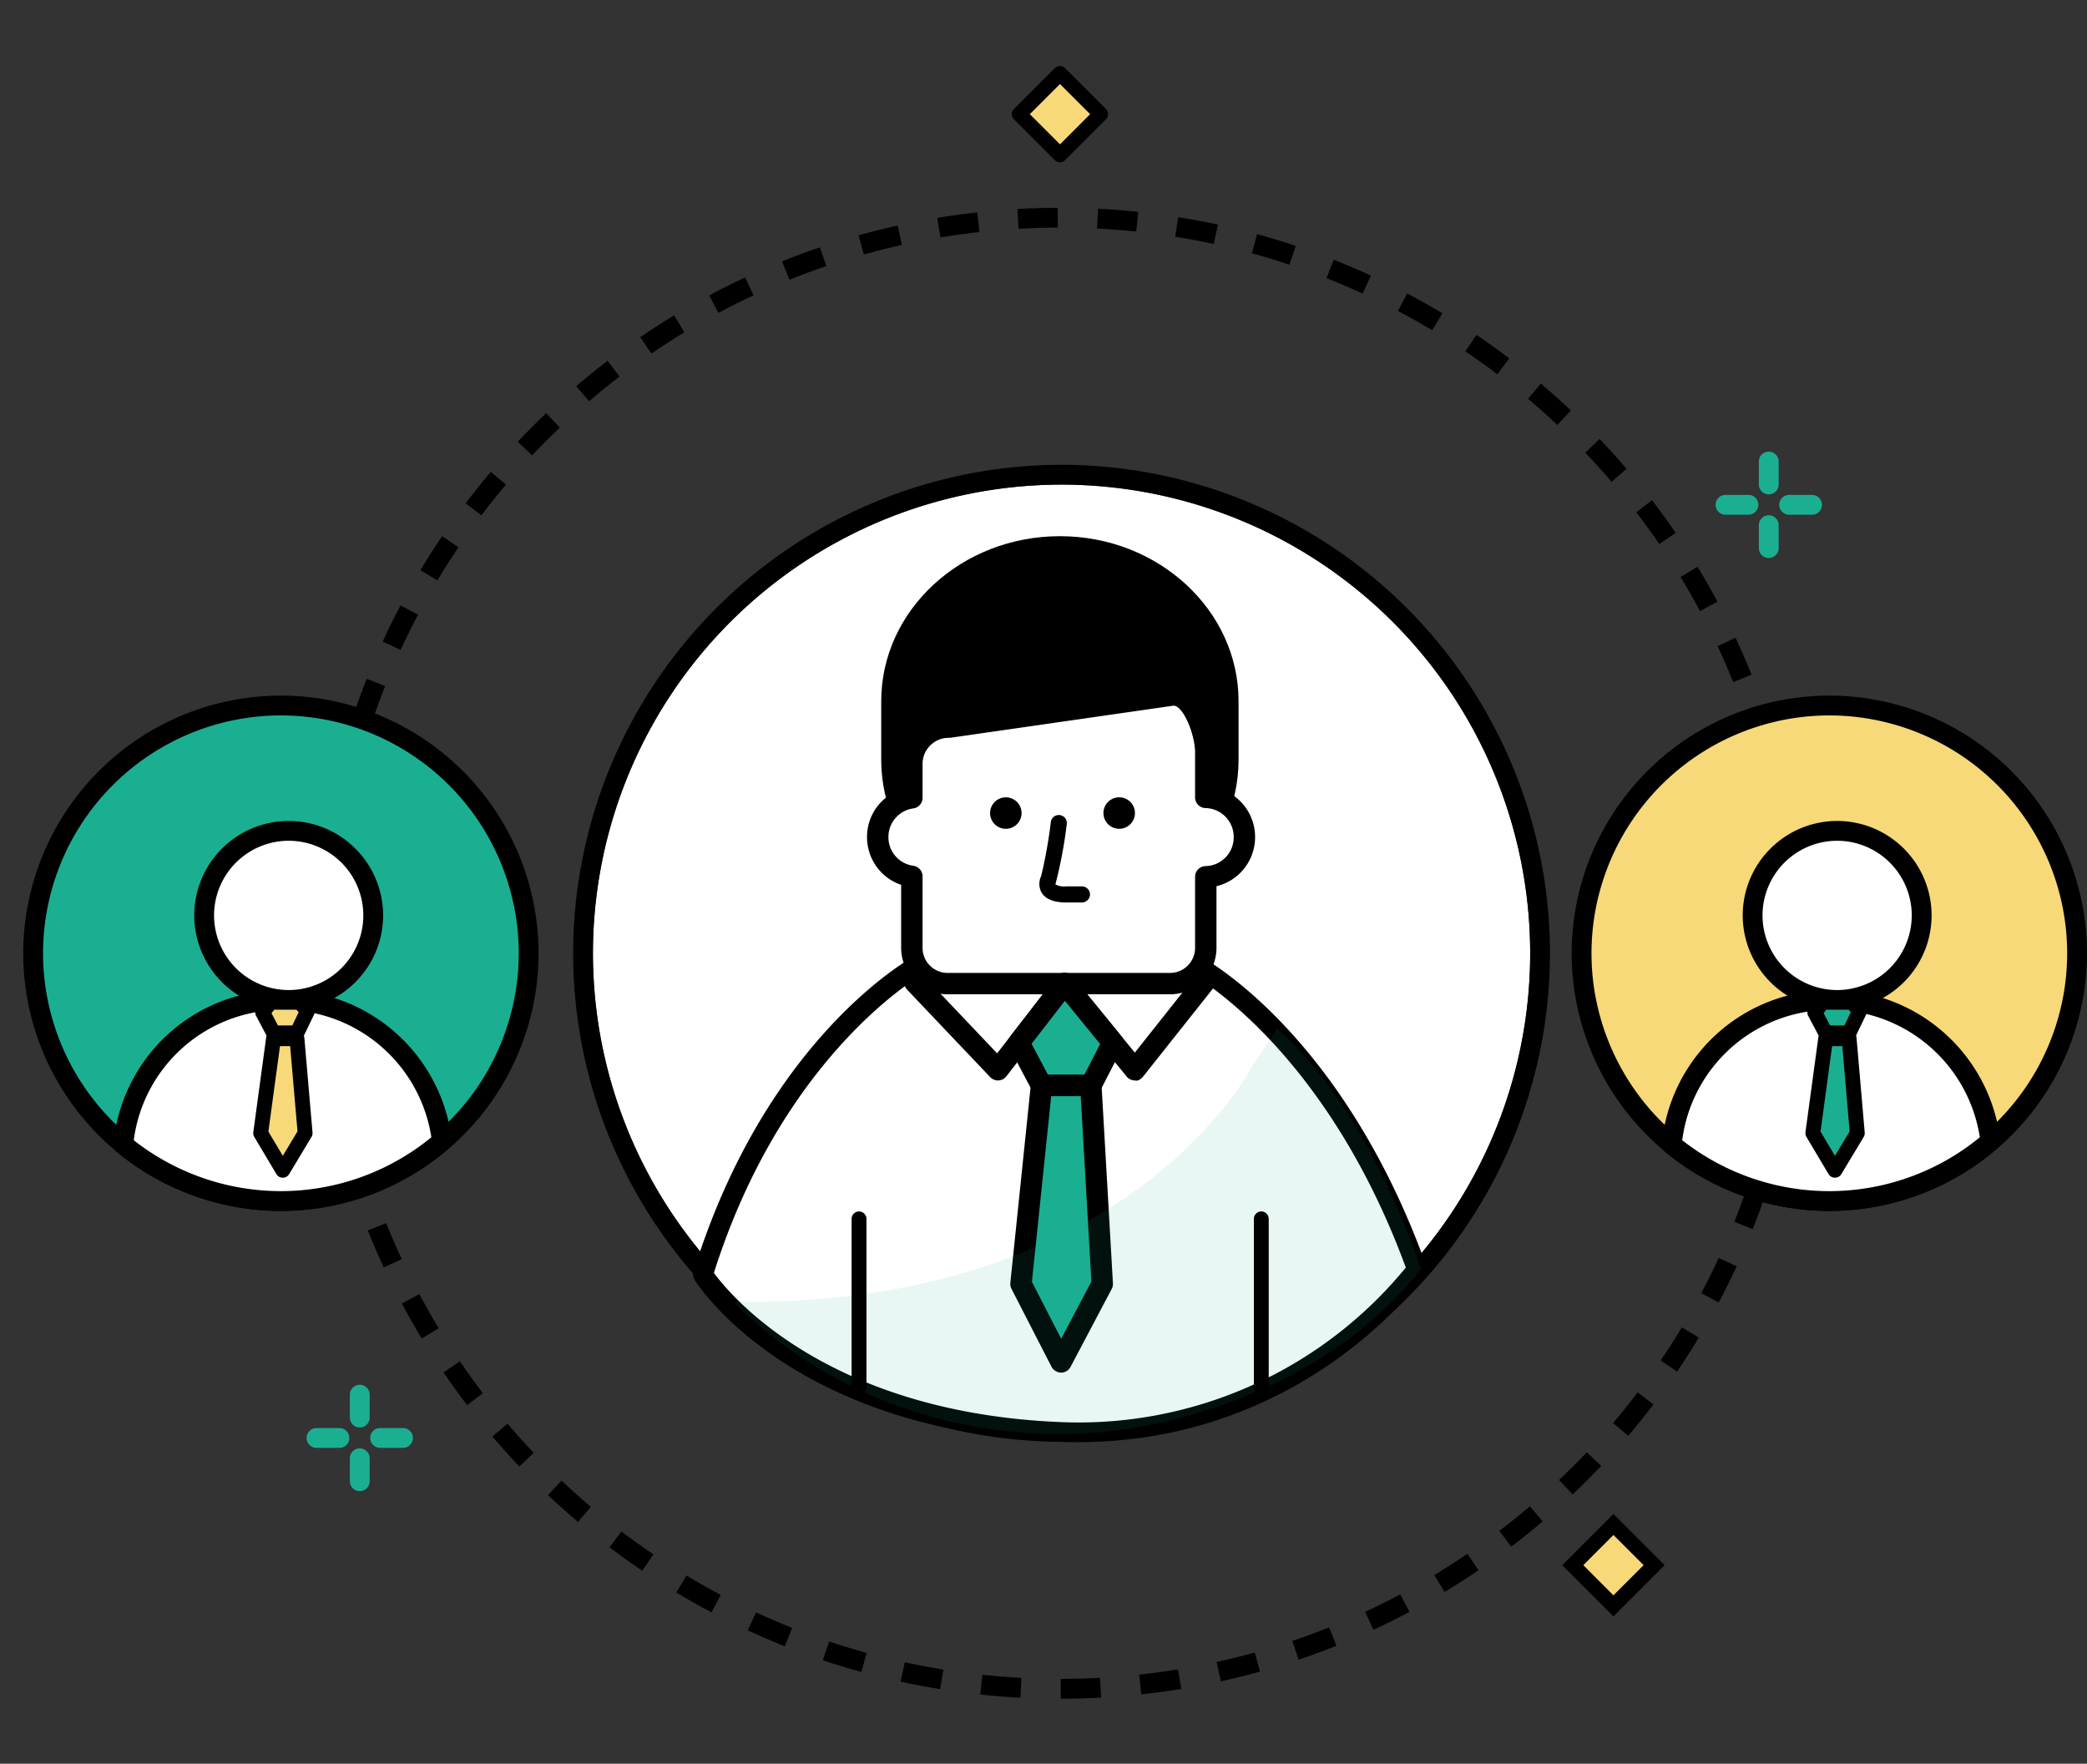 <svg xmlns="http://www.w3.org/2000/svg" xmlns:xlink="http://www.w3.org/1999/xlink" width="284" height="240" viewBox="0 0 284 240">
  <rect x="0" y="0" width="284" height="240" fill="#333333" stroke="none"/>
  <defs>
    <clipPath id="clip-path">
      <rect id="사각형_2330" data-name="사각형 2330" width="284" height="240" transform="translate(1118 1220)" fill="#e6e6e6"/>
    </clipPath>
  </defs>
  <g id="마스크_그룹_8" data-name="마스크 그룹 8" transform="translate(-1118 -1220)" clip-path="url(#clip-path)">
    <g id="그룹_3420" data-name="그룹 3420" transform="translate(1831.501 1312.305)">
      <g id="그룹_3398" data-name="그룹 3398" transform="translate(-480.042 -30.848)">
        <path id="패스_6750" data-name="패스 6750" d="M-620.456-58.969h-3.12a1.349,1.349,0,0,1-1.348-1.348,1.347,1.347,0,0,1,1.348-1.348h3.12a1.347,1.347,0,0,1,1.348,1.348A1.349,1.349,0,0,1-620.456-58.969Z" transform="translate(624.924 67.553)" fill="#1baf92"/>
        <path id="패스_6751" data-name="패스 6751" d="M-617.25-58.969h-3.114a1.349,1.349,0,0,1-1.348-1.348,1.347,1.347,0,0,1,1.348-1.348h3.114a1.347,1.347,0,0,1,1.348,1.348A1.349,1.349,0,0,1-617.25-58.969Z" transform="translate(630.372 67.553)" fill="#1baf92"/>
        <path id="패스_6752" data-name="패스 6752" d="M-621.393-58.036a1.347,1.347,0,0,1-1.348-1.348V-62.5a1.349,1.349,0,0,1,1.348-1.348,1.349,1.349,0,0,1,1.348,1.348v3.117A1.347,1.347,0,0,1-621.393-58.036Z" transform="translate(628.627 63.849)" fill="#1baf92"/>
        <path id="패스_6753" data-name="패스 6753" d="M-621.393-54.824a1.347,1.347,0,0,1-1.348-1.348v-3.117a1.349,1.349,0,0,1,1.348-1.348,1.349,1.349,0,0,1,1.348,1.348v3.117A1.347,1.347,0,0,1-621.393-54.824Z" transform="translate(628.627 69.297)" fill="#1baf92"/>
      </g>
      <g id="그룹_3399" data-name="그룹 3399" transform="translate(-671.779 96.129)">
        <path id="패스_6754" data-name="패스 6754" d="M-691.573-11.874h-3.117a1.347,1.347,0,0,1-1.348-1.348,1.35,1.35,0,0,1,1.348-1.348h3.117a1.349,1.349,0,0,1,1.348,1.348A1.345,1.345,0,0,1-691.573-11.874Z" transform="translate(696.038 20.458)" fill="#1baf92"/>
        <path id="패스_6755" data-name="패스 6755" d="M-688.367-11.874h-3.111a1.345,1.345,0,0,1-1.348-1.348,1.349,1.349,0,0,1,1.348-1.348h3.111a1.349,1.349,0,0,1,1.348,1.348A1.345,1.345,0,0,1-688.367-11.874Z" transform="translate(701.486 20.458)" fill="#1baf92"/>
        <path id="패스_6756" data-name="패스 6756" d="M-692.506-10.944a1.345,1.345,0,0,1-1.348-1.348v-3.114a1.349,1.349,0,0,1,1.348-1.348,1.35,1.35,0,0,1,1.348,1.348v3.114A1.347,1.347,0,0,1-692.506-10.944Z" transform="translate(699.743 16.754)" fill="#1baf92"/>
        <path id="패스_6757" data-name="패스 6757" d="M-692.506-7.727a1.349,1.349,0,0,1-1.348-1.348v-3.12a1.345,1.345,0,0,1,1.348-1.348,1.347,1.347,0,0,1,1.348,1.348v3.12A1.35,1.35,0,0,1-692.506-7.727Z" transform="translate(699.743 22.2)" fill="#1baf92"/>
      </g>
      <path id="패스_6758" data-name="패스 6758" d="M-594.093,126.724l0-2.7c1.793-.005,3.572-.051,5.341-.148l.148,2.691Q-591.332,126.72-594.093,126.724Zm-5.489-.143q-2.754-.142-5.471-.431l.286-2.68q2.641.275,5.325.421Zm16.447-.456-.288-2.68c1.779-.191,3.543-.434,5.3-.717l.434,2.658Q-580.392,125.828-583.135,126.126Zm-27.361-.706q-2.722-.441-5.392-1.022l.572-2.634q2.6.562,5.252.995Zm38.194-1.065-.58-2.631q2.62-.578,5.187-1.291l.72,2.6Q-569.611,123.764-572.3,124.354Zm-48.92-1.27q-2.657-.732-5.252-1.6l.857-2.556q2.528.849,5.112,1.561Zm59.5-1.672-.863-2.553q2.536-.857,5.015-1.844l1,2.5Q-559.116,120.534-561.725,121.413Zm-69.915-1.823c-1.709-.679-3.394-1.407-5.055-2.17l1.13-2.448q2.426,1.12,4.921,2.111Zm80.1-2.243-1.138-2.451c1.618-.747,3.211-1.542,4.778-2.373l1.267,2.378Q-549.05,116.191-551.539,117.347Zm-90.083-2.37q-2.435-1.29-4.788-2.707l1.391-2.308q2.289,1.375,4.656,2.631Zm99.762-2.782-1.4-2.305q2.289-1.383,4.5-2.882l1.518,2.23Q-539.51,110.777-541.859,112.194Zm-109.18-2.882q-2.277-1.545-4.462-3.2l1.629-2.149q2.131,1.618,4.346,3.119Zm118.253-3.281-1.639-2.146c1.423-1.078,2.807-2.195,4.166-3.349l1.744,2.055Q-530.6,104.366-532.787,106.031Zm-127-3.362q-2.095-1.775-4.09-3.664l1.852-1.96q1.941,1.832,3.982,3.567Zm135.357-3.748-1.855-1.96c1.294-1.221,2.553-2.486,3.777-3.775l1.958,1.852Q-522.437,97.028-524.429,98.921Zm-143.335-3.8c-1.259-1.324-2.483-2.688-3.672-4.079l2.054-1.75q1.735,2.034,3.573,3.974Zm150.885-4.171-2.052-1.75q1.727-2.034,3.349-4.166l2.149,1.634Q-515.1,88.86-516.879,90.954Zm-158-4.182q-1.662-2.176-3.208-4.449l2.227-1.518q1.509,2.212,3.125,4.333Zm164.654-4.562-2.23-1.513q1.5-2.212,2.882-4.505l2.313,1.391Q-508.685,79.941-510.228,82.21Zm-170.828-4.5q-1.415-2.346-2.71-4.767l2.378-1.27q1.262,2.358,2.64,4.643Zm176.5-4.907-2.381-1.265c.836-1.575,1.629-3.168,2.381-4.794l2.448,1.135Q-503.268,70.372-504.555,72.8Zm-181.659-4.764Q-687.37,65.553-688.39,63l2.5-1q.995,2.483,2.117,4.9Zm186.28-5.212-2.5-1c.661-1.65,1.275-3.333,1.847-5.026l2.556.86Q-498.917,60.275-499.934,62.824Zm-190.36-4.972q-.877-2.592-1.62-5.247l2.6-.725q.72,2.584,1.577,5.107Zm193.868-5.446-2.6-.717q.712-2.568,1.286-5.187l2.634.574Q-495.694,49.769-496.426,52.406Zm-196.82-5.128q-.59-2.669-1.038-5.392l2.658-.437q.437,2.649,1.014,5.247Zm199.166-5.595-2.661-.431c.286-1.747.523-3.519.717-5.3l2.68.291C-493.541,38.07-493.786,39.888-494.08,41.683ZM-695.028,36.45q-.3-2.718-.45-5.476l2.691-.146q.146,2.681.44,5.325ZM-492.9,30.769l-2.693-.14q.141-2.657.143-5.344v-.4h2.7v.388C-492.759,27.124-492.807,28.952-492.9,30.769Zm-202.732-5.285v-.2q0-2.661.135-5.282l2.693.138q-.129,2.556-.132,5.144Zm200.017-5.942q-.153-2.681-.45-5.325l2.68-.3q.3,2.714.461,5.471ZM-692.391,14.81l-2.683-.283q.291-2.742.725-5.444l2.661.429Q-692.112,12.137-692.391,14.81ZM-496.8,8.922q-.445-2.645-1.022-5.244l2.629-.588q.6,2.669,1.051,5.39ZM-690.7,4.263l-2.637-.572q.587-2.694,1.31-5.333l2.6.714Q-690.129,1.641-690.7,4.263ZM-499.133-1.5q-.724-2.58-1.585-5.1l2.551-.868q.881,2.588,1.631,5.244ZM-687.869-6.042l-2.556-.855q.874-2.613,1.887-5.169l2.508.992Q-687.017-8.59-687.869-6.042Zm185.288-5.573q-1-2.483-2.127-4.894l2.443-1.143c.768,1.653,1.5,3.33,2.186,5.028Zm-181.344-4.379-2.448-1.13q1.153-2.5,2.437-4.929l2.383,1.259Q-682.8-18.431-683.925-15.994ZM-507.1-21.281q-1.258-2.354-2.645-4.635l2.3-1.4q1.424,2.338,2.721,4.761Zm-171.823-4.171-2.311-1.389q1.411-2.358,2.955-4.635l2.232,1.513Q-677.545-27.751-678.926-25.452Zm166.283-4.95q-1.508-2.208-3.136-4.325l2.141-1.642q1.67,2.176,3.222,4.446Zm-160.292-3.909-2.146-1.629q1.658-2.188,3.432-4.287l2.06,1.742Q-671.316-36.443-672.935-34.312Zm153.794-4.567q-1.735-2.03-3.583-3.966l1.955-1.86q1.893,1.986,3.678,4.071ZM-666.027-42.47l-1.96-1.852q1.885-1.994,3.874-3.891l1.858,1.955Q-664.193-44.418-666.027-42.47Zm139.512-4.144c-1.294-1.221-2.629-2.408-3.988-3.559l1.739-2.06c1.4,1.184,2.764,2.4,4.1,3.659Zm-131.769-3.222-1.752-2.052q2.087-1.78,4.268-3.448l1.639,2.141Q-656.252-51.57-658.284-49.836Zm123.607-3.678q-2.135-1.61-4.357-3.111l1.513-2.235q2.277,1.541,4.465,3.195ZM-649.8-56.326l-1.518-2.227q2.261-1.545,4.611-2.968l1.4,2.3Q-647.595-57.828-649.8-56.326Zm106.257-3.168q-2.293-1.375-4.667-2.623l1.259-2.386q2.439,1.286,4.791,2.694Zm-97.128-2.367-1.27-2.378q2.414-1.29,4.9-2.451l1.14,2.443Q-638.323-63.119-640.672-61.861Zm87.661-2.623q-2.431-1.116-4.92-2.1l.99-2.507q2.564,1.011,5.058,2.16Zm-78-1.887-1.006-2.5q2.544-1.023,5.15-1.909l.868,2.551Q-628.53-67.364-631.007-66.372Zm68.041-2.046q-2.528-.845-5.115-1.55l.712-2.6q2.657.728,5.255,1.593ZM-620.89-69.81l-.725-2.6q2.629-.736,5.325-1.337l.585,2.634Q-618.322-70.527-620.89-69.81Zm47.618-1.429c-1.731-.372-3.486-.7-5.25-.984l.421-2.661q2.726.433,5.4,1.011Zm-37.189-.887-.439-2.661q2.7-.445,5.438-.75l.3,2.68Q-607.835-72.561-610.461-72.126Zm26.636-.8c-1.758-.186-3.538-.321-5.325-.413l.132-2.694q2.758.142,5.479.426Zm-16.013-.38-.154-2.691c1.817-.1,3.651-.159,5.487-.162l.011,2.7Q-597.188-73.454-599.838-73.3Z" transform="translate(24.939 12.129)"/>
      <g id="그룹_3400" data-name="그룹 3400" transform="translate(-710.34 2.35)">
        <path id="패스_6759" data-name="패스 6759" d="M-642.408-17.32a33.715,33.715,0,0,1-33.716,33.713A33.713,33.713,0,0,1-709.84-17.32a33.712,33.712,0,0,1,33.716-33.716A33.714,33.714,0,0,1-642.408-17.32Z" transform="translate(711.188 52.384)" fill="#1baf92"/>
        <path id="패스_6760" data-name="패스 6760" d="M-675.276,18.589A35.1,35.1,0,0,1-710.34-16.472a35.1,35.1,0,0,1,35.064-35.064,35.1,35.1,0,0,1,35.064,35.064A35.1,35.1,0,0,1-675.276,18.589Zm0-67.429a32.4,32.4,0,0,0-32.368,32.368,32.4,32.4,0,0,0,32.368,32.365,32.4,32.4,0,0,0,32.368-32.365A32.4,32.4,0,0,0-675.276-48.84Z" transform="translate(710.34 51.536)"/>
      </g>
      <g id="그룹_3402" data-name="그룹 3402" transform="translate(-698.069 42.413)">
        <g id="그룹_3401" data-name="그룹 3401">
          <path id="패스_6761" data-name="패스 6761" d="M-683.579-36.177a21.819,21.819,0,0,0-21.71,19.669,33.563,33.563,0,0,0,21.445,7.7,33.549,33.549,0,0,0,21.915-8.126A21.808,21.808,0,0,0-683.579-36.177Z" transform="translate(706.636 37.525)" fill="#fff"/>
          <path id="패스_6762" data-name="패스 6762" d="M-683-6.614a35.137,35.137,0,0,1-22.3-8.005,1.34,1.34,0,0,1-.483-1.173,23.065,23.065,0,0,1,23.05-20.885,23.147,23.147,0,0,1,22.99,20.432,1.351,1.351,0,0,1-.461,1.181A35.045,35.045,0,0,1-683-6.614Zm-20.022-9.628A32.43,32.43,0,0,0-683-9.311a32.339,32.339,0,0,0,20.48-7.331,20.453,20.453,0,0,0-20.216-17.339A20.377,20.377,0,0,0-703.018-16.243Z" transform="translate(705.789 36.677)"/>
        </g>
      </g>
      <g id="그룹_3403" data-name="그룹 3403" transform="translate(-635.51 -29.058)">
        <path id="패스_6763" data-name="패스 6763" d="M-554.045,1.585a63.766,63.766,0,0,1-63.765,63.77,63.769,63.769,0,0,1-63.776-63.77,63.77,63.77,0,0,1,63.776-63.77A63.768,63.768,0,0,1-554.045,1.585Z" transform="translate(684.282 64.881)" fill="#fff"/>
        <path id="패스_6764" data-name="패스 6764" d="M-616.114,69.748A66.542,66.542,0,0,1-682.586,3.282a66.544,66.544,0,0,1,66.472-66.467A66.541,66.541,0,0,1-549.653,3.282,66.54,66.54,0,0,1-616.114,69.748Zm0-130.237A63.846,63.846,0,0,0-679.89,3.282a63.843,63.843,0,0,0,63.776,63.77,63.837,63.837,0,0,0,63.765-63.77A63.841,63.841,0,0,0-616.114-60.489Z" transform="translate(682.586 63.185)"/>
      </g>
      <g id="그룹_3404" data-name="그룹 3404" transform="translate(-619.185 37.646)">
        <path id="패스_6765" data-name="패스 6765" d="M-609.017-37.945h-13.289l.55,2.149-12.154.051.563-2.2h-13.29s-19.677,10.736-29.394,42.139c0,0,12.338,19.736,48.038,21.394,32.877,1.44,49.119-22.122,49.119-22.122C-590.179-27.934-609.017-37.945-609.017-37.945Z" transform="translate(677.38 39.293)" fill="#fff"/>
        <path id="패스_6766" data-name="패스 6766" d="M-624.27,27.849h0c-.965,0-1.941-.022-2.933-.065-35.994-1.672-48.6-21.195-49.122-22.025a1.353,1.353,0,0,1-.145-1.116c9.768-31.562,29.213-42.471,30.035-42.921a1.36,1.36,0,0,1,.647-.167h13.29a1.358,1.358,0,0,1,1.065.52,1.365,1.365,0,0,1,.24,1.165l-.129.51,8.679-.04-.121-.469a1.348,1.348,0,0,1,.24-1.165,1.356,1.356,0,0,1,1.068-.52h13.289a1.372,1.372,0,0,1,.634.159c.787.421,19.426,10.615,30.777,42.144a1.362,1.362,0,0,1-.159,1.224C-577.073,5.312-592.975,27.849-624.27,27.849ZM-673.7,4.815c2.2,3,15.258,18.819,46.62,20.275a57.574,57.574,0,0,0,47.537-21C-589.821-23.9-606.2-34.376-608.527-35.749h-11.194l.119.464a1.346,1.346,0,0,1-.24,1.159,1.34,1.34,0,0,1-1.057.526l-12.154.051a1.621,1.621,0,0,1-1.07-.515,1.359,1.359,0,0,1-.245-1.165l.135-.52h-11.189C-647.819-34.3-664.845-23.149-673.7,4.815Z" transform="translate(676.531 38.445)"/>
      </g>
      <g id="그룹_3405" data-name="그룹 3405" transform="translate(-593.584 -19.346)">
        <path id="패스_6767" data-name="패스 6767" d="M-620.782-30.039c0,11.6-10.232,21-22.856,21h0c-12.621,0-22.858-9.4-22.858-21v-8c0-11.6,10.237-21,22.858-21h0c12.624,0,22.856,9.4,22.856,21Z" transform="translate(667.952 60.501)"/>
        <path id="패스_6768" data-name="패스 6768" d="M-642.722-6.67c-13.408,0-24.314-10.07-24.314-22.451v-8c0-12.384,10.906-22.459,24.314-22.459s24.312,10.076,24.312,22.459v8C-618.41-16.74-629.313-6.67-642.722-6.67Zm0-50c-11.8,0-21.4,8.768-21.4,19.545v8c0,10.774,9.6,19.539,21.4,19.539s21.4-8.765,21.4-19.539v-8C-621.322-47.9-630.923-56.668-642.722-56.668Z" transform="translate(667.036 59.583)"/>
      </g>
      <g id="그룹_3406" data-name="그룹 3406" transform="translate(-595.514 0.819)">
        <path id="패스_6769" data-name="패스 6769" d="M-617.316-32.229a5.359,5.359,0,0,0-5.255-5.406v-6.083c0-2.683-1.707-7.851-4.389-7.851L-657.6-47.177a4.923,4.923,0,0,0-4.966,4.823v4.778a5.359,5.359,0,0,0-4.643,5.347,5.352,5.352,0,0,0,4.643,5.341v9.739a4.861,4.861,0,0,0,4.859,4.859h30.284a4.86,4.86,0,0,0,4.856-4.859v-9.677A5.357,5.357,0,0,0-617.316-32.229Z" transform="translate(668.668 53.011)" fill="#fff"/>
        <path id="패스_6770" data-name="패스 6770" d="M-626.511-9.927h-30.284a6.321,6.321,0,0,1-6.315-6.314v-8.582a6.851,6.851,0,0,1-4.643-6.5,6.851,6.851,0,0,1,4.643-6.5v-3.626a6.359,6.359,0,0,1,6.422-6.279l30.437-4.379h.011c4.036,0,6.04,6.05,6.04,9.294v4.8a6.871,6.871,0,0,1,5.255,6.689,6.865,6.865,0,0,1-5.255,6.687v8.393A6.321,6.321,0,0,1-626.511-9.927Zm.466-39.278-30.437,4.379a3.56,3.56,0,0,0-3.713,3.381v4.778a1.46,1.46,0,0,1-1.273,1.445,3.915,3.915,0,0,0-3.373,3.9,3.905,3.905,0,0,0,3.37,3.9,1.46,1.46,0,0,1,1.275,1.445v9.739a3.405,3.405,0,0,0,3.4,3.4h30.284a3.407,3.407,0,0,0,3.4-3.4v-9.677a1.458,1.458,0,0,1,1.443-1.459,3.908,3.908,0,0,0,3.813-3.945,3.918,3.918,0,0,0-3.813-3.95,1.454,1.454,0,0,1-1.443-1.456V-42.81C-623.111-45.277-624.713-49.206-626.045-49.206Z" transform="translate(667.752 52.104)"/>
      </g>
      <path id="패스_6771" data-name="패스 6771" d="M-651.536-44.26a2.137,2.137,0,0,1-2.138,2.141,2.14,2.14,0,0,1-2.146-2.141,2.144,2.144,0,0,1,2.146-2.143A2.141,2.141,0,0,1-651.536-44.26Z" transform="translate(92.477 62.593)"/>
      <path id="패스_6772" data-name="패스 6772" d="M-657.255-44.26a2.14,2.14,0,0,1-2.143,2.141,2.14,2.14,0,0,1-2.143-2.141A2.144,2.144,0,0,1-659.4-46.4,2.144,2.144,0,0,1-657.255-44.26Z" transform="translate(82.771 62.593)"/>
      <path id="패스_6773" data-name="패스 6773" d="M-653.256-33.612H-655.4c-1.674,0-2.793-.445-3.335-1.321a2.428,2.428,0,0,1-.073-2.257,64.563,64.563,0,0,0,1.318-7.363,1.089,1.089,0,0,1,1.224-.946,1.089,1.089,0,0,1,.944,1.221,61.93,61.93,0,0,1-1.472,7.921l-.078.289a2.518,2.518,0,0,0,1.472.27h2.143a1.1,1.1,0,0,1,1.095,1.095A1.093,1.093,0,0,1-653.256-33.612Z" transform="translate(86.987 64.108)"/>
      <path id="패스_6774" data-name="패스 6774" d="M-647.3-22.807a1.456,1.456,0,0,1-1.127-.534l-9.569-11.72a1.458,1.458,0,0,1,.208-2.049,1.461,1.461,0,0,1,2.052.2l8.423,10.321,8.3-10.467a1.457,1.457,0,0,1,2.047-.235,1.454,1.454,0,0,1,.235,2.046l-9.429,11.882C-646.431-23.009-646.886-22.672-647.3-22.807Z" transform="translate(88.237 77.522)"/>
      <path id="패스_6775" data-name="패스 6775" d="M-653.128-22.807a1.462,1.462,0,0,1-1.06-.453l-11.284-11.882a1.46,1.46,0,0,1,.054-2.06,1.46,1.46,0,0,1,2.06.054l10.116,10.655,8.032-10.38a1.456,1.456,0,0,1,2.044-.262,1.458,1.458,0,0,1,.261,2.044l-9.076,11.72a1.453,1.453,0,0,1-1.076.564Z" transform="translate(75.43 77.522)"/>
      <g id="그룹_3407" data-name="그룹 3407" transform="translate(-576.309 40.083)">
        <path id="패스_6776" data-name="패스 6776" d="M-660.089-28.956-653.862-37l6.569,8.045-3,5.82h-6.714Z" transform="translate(661.544 38.457)" fill="#1baf92"/>
        <path id="패스_6777" data-name="패스 6777" d="M-649.376-20.763h-6.713a1.453,1.453,0,0,1-1.286-.774l-3.084-5.821a1.46,1.46,0,0,1,.135-1.575l6.226-8.043a1.465,1.465,0,0,1,1.132-.566,1.587,1.587,0,0,1,1.151.534l6.565,8.045a1.459,1.459,0,0,1,.167,1.591l-3,5.816A1.459,1.459,0,0,1-649.376-20.763Zm-5.837-2.915h4.95l2.151-4.182-4.8-5.886-4.532,5.853Z" transform="translate(660.629 37.541)"/>
      </g>
      <g id="그룹_3408" data-name="그룹 3408" transform="translate(-576.021 53.947)">
        <path id="패스_6778" data-name="패스 6778" d="M-650.472-31.859h-6.714l-2.8,27,5.453,10.617,5.61-10.617Z" transform="translate(661.437 33.316)" fill="#1baf92"/>
        <path id="패스_6779" data-name="패스 6779" d="M-653.614,8.13a1.518,1.518,0,0,1-1.294-.793l-5.454-10.615a1.446,1.446,0,0,1-.151-.814l2.793-27A1.458,1.458,0,0,1-656.27-32.4h6.713a1.452,1.452,0,0,1,1.451,1.372l1.553,27a1.461,1.461,0,0,1-.164.766l-5.608,10.618A1.455,1.455,0,0,1-653.614,8.13Zm-3.961-12.354,3.98,7.743,4.112-7.784-1.451-25.22h-4.023Z" transform="translate(660.522 32.399)"/>
      </g>
      <g id="그룹_3409" data-name="그룹 3409" transform="translate(-687.069 19.406)">
        <path id="패스_6780" data-name="패스 6780" d="M-678.2-33.211A11.5,11.5,0,0,1-689.7-21.7a11.505,11.505,0,0,1-11.5-11.507,11.5,11.5,0,0,1,11.5-11.5A11.5,11.5,0,0,1-678.2-33.211Z" transform="translate(702.557 46.058)" fill="#fff"/>
        <path id="패스_6781" data-name="패스 6781" d="M-688.856-19.507a12.868,12.868,0,0,1-12.853-12.855A12.864,12.864,0,0,1-688.856-45.21a12.864,12.864,0,0,1,12.85,12.847A12.867,12.867,0,0,1-688.856-19.507Zm0-23.007a10.166,10.166,0,0,0-10.156,10.151A10.169,10.169,0,0,0-688.856-22.2,10.167,10.167,0,0,0-678.7-32.363,10.163,10.163,0,0,0-688.856-42.514Z" transform="translate(701.709 45.21)"/>
      </g>
      <g id="그룹_3410" data-name="그룹 3410" transform="translate(-499.627 2.35)">
        <path id="패스_6782" data-name="패스 6782" d="M-564.259-17.32a33.714,33.714,0,0,1-33.713,33.713A33.711,33.711,0,0,1-631.688-17.32a33.71,33.71,0,0,1,33.716-33.716A33.713,33.713,0,0,1-564.259-17.32Z" transform="translate(633.036 52.384)" fill="#f7d979"/>
        <path id="패스_6783" data-name="패스 6783" d="M-597.124,18.589a35.1,35.1,0,0,1-35.064-35.061,35.1,35.1,0,0,1,35.064-35.064,35.1,35.1,0,0,1,35.061,35.064A35.1,35.1,0,0,1-597.124,18.589Zm0-67.429a32.4,32.4,0,0,0-32.368,32.368,32.4,32.4,0,0,0,32.368,32.365,32.4,32.4,0,0,0,32.365-32.365A32.4,32.4,0,0,0-597.124-48.84Z" transform="translate(632.188 51.536)"/>
      </g>
      <g id="그룹_3412" data-name="그룹 3412" transform="translate(-487.359 42.413)">
        <g id="그룹_3411" data-name="그룹 3411">
          <path id="패스_6784" data-name="패스 6784" d="M-605.427-36.177a21.817,21.817,0,0,0-21.71,19.669,33.563,33.563,0,0,0,21.446,7.7,33.549,33.549,0,0,0,21.915-8.126A21.81,21.81,0,0,0-605.427-36.177Z" transform="translate(628.488 37.525)" fill="#fff"/>
          <path id="패스_6785" data-name="패스 6785" d="M-604.842-6.614a35.133,35.133,0,0,1-22.306-8.005,1.356,1.356,0,0,1-.485-1.173,23.071,23.071,0,0,1,23.055-20.885,23.149,23.149,0,0,1,22.991,20.432,1.354,1.354,0,0,1-.464,1.181A35.033,35.033,0,0,1-604.842-6.614Zm-20.022-9.628a32.425,32.425,0,0,0,20.022,6.932,32.321,32.321,0,0,0,20.478-7.331,20.45,20.45,0,0,0-20.213-17.339A20.377,20.377,0,0,0-624.864-16.243Z" transform="translate(627.638 36.677)"/>
        </g>
      </g>
      <g id="그룹_3413" data-name="그룹 3413" transform="translate(-476.356 19.406)">
        <path id="패스_6786" data-name="패스 6786" d="M-600.05-33.211a11.505,11.505,0,0,1-11.5,11.507,11.506,11.506,0,0,1-11.5-11.507,11.5,11.5,0,0,1,11.5-11.5A11.5,11.5,0,0,1-600.05-33.211Z" transform="translate(624.405 46.058)" fill="#fff"/>
        <path id="패스_6787" data-name="패스 6787" d="M-610.7-19.507a12.868,12.868,0,0,1-12.853-12.855A12.865,12.865,0,0,1-610.7-45.21a12.864,12.864,0,0,1,12.85,12.847A12.867,12.867,0,0,1-610.7-19.507Zm0-23.007a10.164,10.164,0,0,0-10.157,10.151A10.167,10.167,0,0,0-610.7-22.2,10.169,10.169,0,0,0-600.55-32.363,10.165,10.165,0,0,0-610.7-42.514Z" transform="translate(623.557 45.21)"/>
      </g>
      <g id="그룹_3414" data-name="그룹 3414" transform="translate(-678.764 43.065)">
        <path id="패스_6788" data-name="패스 6788" d="M-697.178-36.06l-1.076,1.39,1.469,2.775h3.195l1.428-2.96-1.032-1.206Z" transform="translate(699.265 37.071)" fill="#f7d979"/>
        <path id="패스_6789" data-name="패스 6789" d="M-692.954-30.247h-3.195a1.012,1.012,0,0,1-.893-.539l-1.469-2.774a1.006,1.006,0,0,1,.094-1.089l1.076-1.391a1.007,1.007,0,0,1,.8-.394h3.985a1.02,1.02,0,0,1,.768.353l1.033,1.205a1.01,1.01,0,0,1,.143,1.095l-1.429,2.96A1.011,1.011,0,0,1-692.954-30.247Zm-2.586-2.022h1.952l.865-1.793-.3-.351h-3.025l-.372.483Z" transform="translate(698.629 36.435)"/>
      </g>
      <g id="그룹_3415" data-name="그룹 3415" transform="translate(-679.039 48.021)">
        <path id="패스_6790" data-name="패스 6790" d="M-693.416-34.222h-3.195l-1.745,12.854,3.008,5.055,3.04-5.055Z" transform="translate(699.367 35.233)" fill="#f7d979"/>
        <path id="패스_6791" data-name="패스 6791" d="M-694.712-14.667a.962.962,0,0,1-.868-.491l-3.009-5.055a1.016,1.016,0,0,1-.132-.655l1.744-12.853a1.009,1.009,0,0,1,1-.876h3.195a1.012,1.012,0,0,1,1.008.925l1.108,12.855a1,1,0,0,1-.14.607l-3.041,5.055A1.009,1.009,0,0,1-694.712-14.667Zm-1.96-6.277,1.963,3.3,2-3.324-1-11.6h-1.383Z" transform="translate(698.731 34.597)"/>
      </g>
      <g id="그룹_3416" data-name="그룹 3416" transform="translate(-467.549 43.065)">
        <path id="패스_6792" data-name="패스 6792" d="M-618.841-36.06l-1.074,1.39,1.469,2.775h3.2l1.427-2.96-1.032-1.206Z" transform="translate(620.927 37.071)" fill="#1baf92"/>
        <path id="패스_6793" data-name="패스 6793" d="M-614.614-30.247h-3.195a1.016,1.016,0,0,1-.9-.539l-1.469-2.774a1.007,1.007,0,0,1,.094-1.089l1.073-1.391a1.017,1.017,0,0,1,.8-.394h3.988a1.028,1.028,0,0,1,.768.353l1.033,1.205a1.009,1.009,0,0,1,.14,1.095l-1.426,2.96A1.008,1.008,0,0,1-614.614-30.247Zm-2.588-2.022h1.955l.863-1.793-.3-.351h-3.028l-.372.483Z" transform="translate(620.291 36.435)"/>
      </g>
      <g id="그룹_3417" data-name="그룹 3417" transform="translate(-467.822 48.021)">
        <path id="패스_6794" data-name="패스 6794" d="M-615.077-34.222h-3.2l-1.743,12.854,3.007,5.055,3.042-5.055Z" transform="translate(621.028 35.233)" fill="#1baf92"/>
        <path id="패스_6795" data-name="패스 6795" d="M-616.375-14.667h0a1.012,1.012,0,0,1-.868-.491l-3.006-5.055a1.016,1.016,0,0,1-.132-.655l1.744-12.853a1.007,1.007,0,0,1,1-.876h3.2a1,1,0,0,1,1.006.925l1.111,12.855a1.021,1.021,0,0,1-.14.607l-3.041,5.055A1.013,1.013,0,0,1-616.375-14.667Zm-1.958-6.277,1.963,3.3,2-3.324-1-11.6h-1.386Z" transform="translate(620.392 34.597)"/>
      </g>
      <path id="패스_6796" data-name="패스 6796" d="M-603.944-29.55S-620.617,3.236-674.49,2.43c0,0,17.919,20.364,49.761,17.773,0,0,27.426-1.585,43.781-22.187,0,0-6.5-21.146-19.569-32.748Z" transform="translate(60.809 82.389)" fill="#1baf92" opacity="0.1"/>
      <path id="패스_6797" data-name="패스 6797" d="M-667.52-.6a1.011,1.011,0,0,1-1.011-1.011V-24.491A1.011,1.011,0,0,1-667.52-25.5a1.011,1.011,0,0,1,1.011,1.011V-1.614A1.011,1.011,0,0,1-667.52-.6Z" transform="translate(70.916 98.045)"/>
      <path id="패스_6798" data-name="패스 6798" d="M-647.217-.6a1.012,1.012,0,0,1-1.011-1.011V-24.491a1.012,1.012,0,0,1,1.011-1.011,1.011,1.011,0,0,1,1.011,1.011V-1.614A1.011,1.011,0,0,1-647.217-.6Z" transform="translate(105.354 98.045)"/>
      <g id="그룹_3418" data-name="그룹 3418" transform="translate(-575.801 -83.305)">
        <rect id="사각형_2373" data-name="사각형 2373" width="7.827" height="7.829" transform="translate(1.008 6.534) rotate(-44.986)" fill="#f7d979"/>
        <path id="패스_6799" data-name="패스 6799" d="M-653.9-70.221a1.011,1.011,0,0,1-.715-.3l-5.535-5.538a1.012,1.012,0,0,1,0-1.429l5.53-5.535a1.041,1.041,0,0,1,1.432,0l5.535,5.535a1.012,1.012,0,0,1,0,1.429l-5.535,5.538A1.008,1.008,0,0,1-653.9-70.221ZM-658-76.77l4.106,4.106,4.1-4.106-4.106-4.1Z" transform="translate(660.441 83.305)"/>
      </g>
      <g id="그룹_3419" data-name="그룹 3419" transform="translate(-500.905 113.708)">
        <rect id="사각형_2374" data-name="사각형 2374" width="7.827" height="7.827" transform="translate(1.43 6.967) rotate(-45.001)" fill="#f7d979"/>
        <path id="패스_6800" data-name="패스 6800" d="M-625.7,3.7l-6.964-6.967,6.964-6.967,6.964,6.967Zm-4.1-6.967,4.1,4.106,4.106-4.106L-625.7-7.373Z" transform="translate(632.662 10.234)"/>
      </g>
    </g>
  </g>
</svg>

